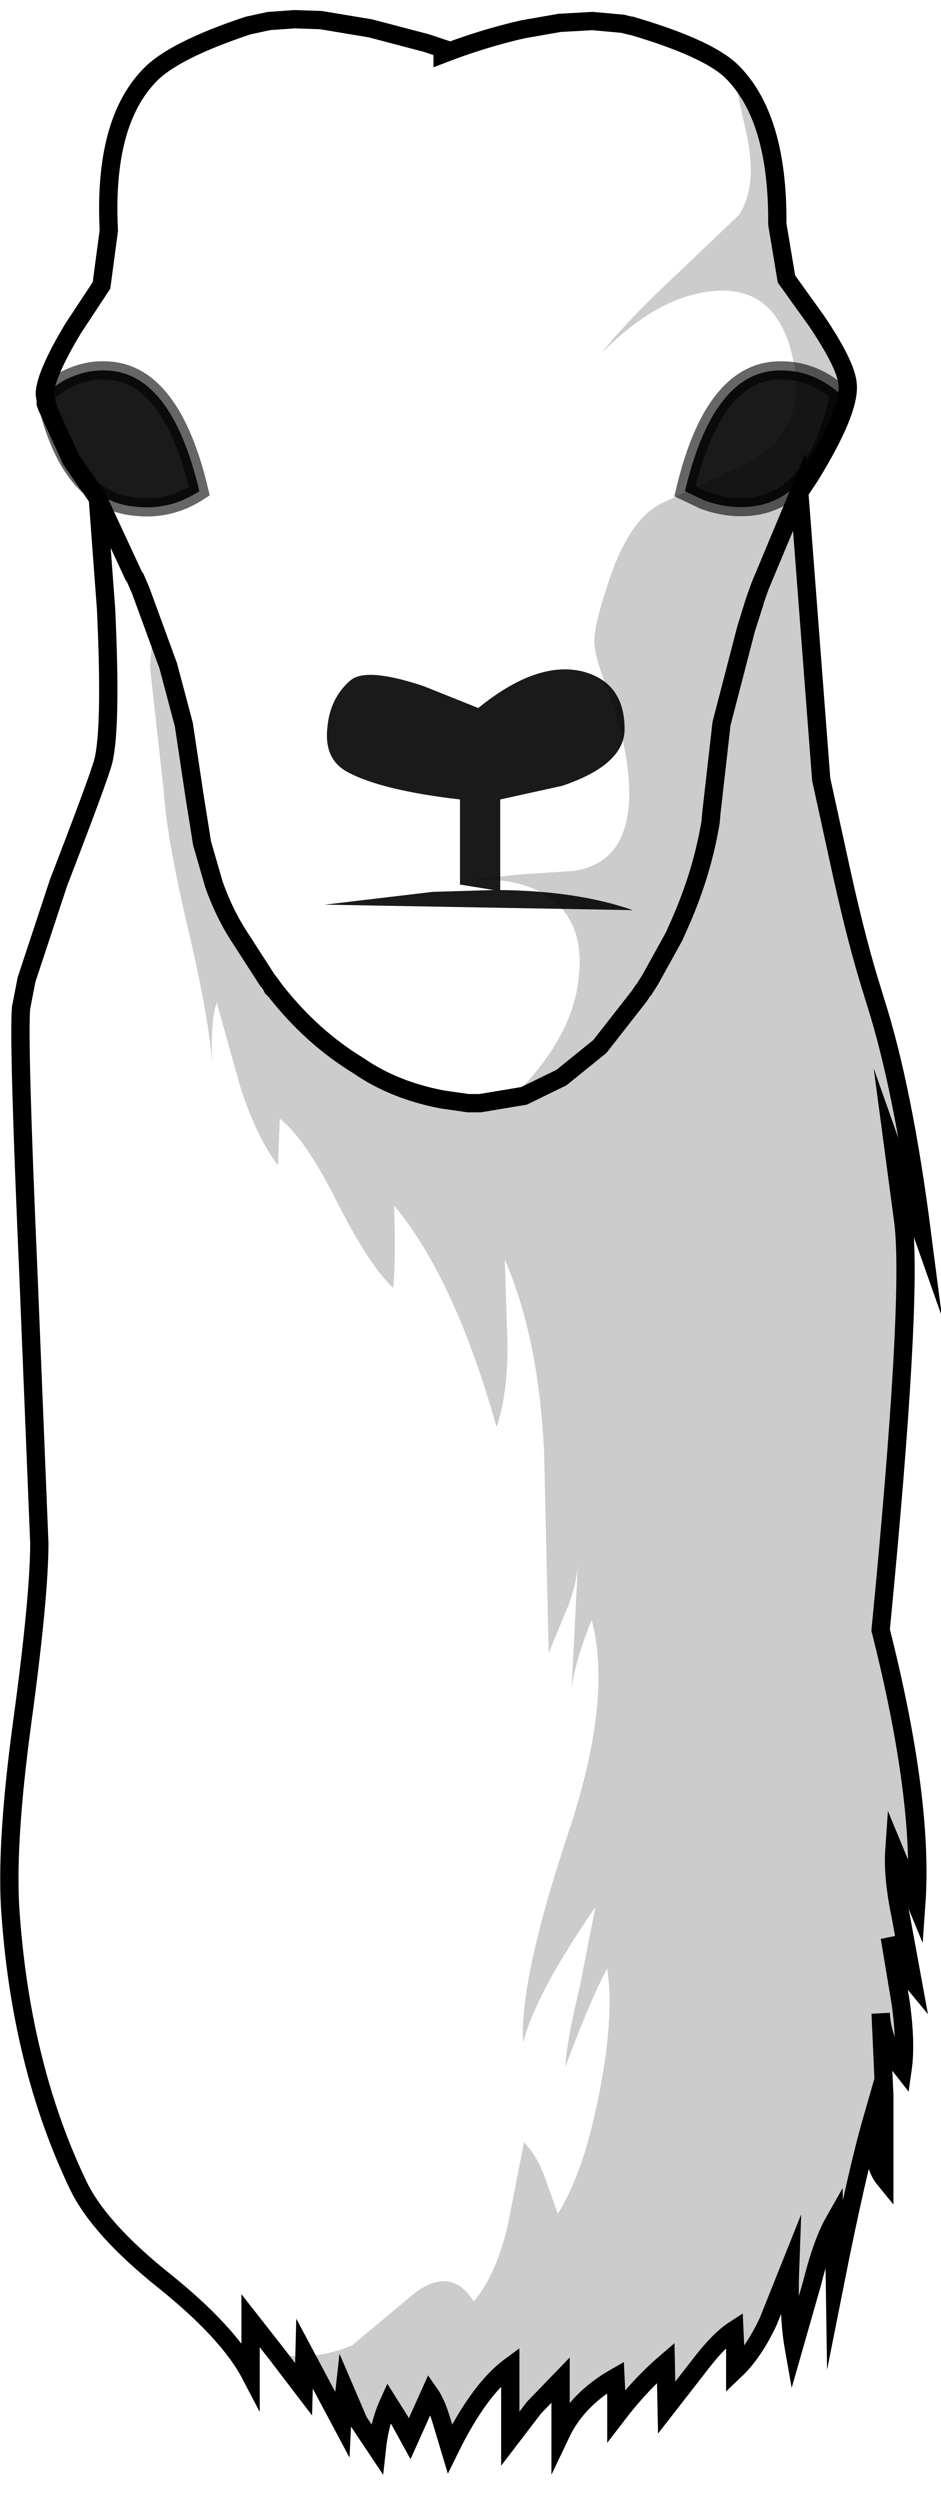 <?xml version="1.0" encoding="UTF-8" standalone="no"?>
<svg xmlns:xlink="http://www.w3.org/1999/xlink" height="136.65px" width="51.45px" xmlns="http://www.w3.org/2000/svg">
  <g transform="matrix(1.0, 0.0, 0.0, 1.0, 24.9, 67.3)">
    <path d="M-19.1 -34.0 L-19.55 -40.05 -19.75 -40.35 -21.0 -42.15 -22.35 -45.1 -22.4 -45.25 -22.4 -45.45 -22.45 -45.75 -22.45 -45.8 Q-22.4 -46.85 -20.9 -49.35 L-19.35 -51.7 -18.95 -54.7 Q-19.25 -60.6 -16.7 -63.2 -15.4 -64.55 -11.35 -65.9 L-10.2 -66.15 -8.8 -66.25 -7.35 -66.2 -4.65 -65.75 -1.6 -64.95 -0.7 -64.65 -0.7 -64.35 Q1.5 -65.2 3.7 -65.7 L5.7 -66.05 7.5 -66.15 9.15 -66.0 9.55 -65.9 9.6 -65.9 Q13.7 -64.7 15.05 -63.45 17.65 -60.95 17.6 -55.05 L18.1 -52.05 19.75 -49.75 Q21.4 -47.3 21.45 -46.25 21.55 -44.8 19.4 -41.3 L18.8 -40.4 20.0 -24.7 20.95 -20.35 Q21.8 -16.4 22.6 -13.75 L23.0 -12.45 Q24.5 -7.7 25.5 0.05 L24.0 -4.2 24.5 -0.45 Q25.0 3.8 23.25 21.8 25.6 31.1 25.2 36.75 L24.0 33.85 Q23.9 35.3 24.35 37.45 L25.0 41.0 Q24.05 39.85 23.75 38.6 L24.35 42.2 Q24.65 44.4 24.45 45.8 23.35 44.4 23.25 42.75 L23.45 47.25 23.45 51.8 Q23.0 51.25 22.85 50.1 L22.8 48.5 Q21.95 51.45 20.75 57.5 L20.7 54.15 Q20.05 55.3 19.5 57.5 L18.5 61.0 Q18.2 59.3 18.3 56.6 L17.1 59.6 Q16.3 61.3 15.3 62.25 L15.3 61.15 15.25 60.05 Q14.4 60.6 13.3 62.05 L11.55 64.3 11.5 61.85 Q10.1 63.05 8.8 64.75 L8.8 63.7 8.75 62.65 Q6.65 63.85 5.75 65.75 L5.75 62.8 4.3 64.3 3.0 66.0 3.0 62.05 Q1.3 63.3 -0.3 66.55 L-0.75 65.05 Q-1.05 64.05 -1.4 63.55 L-2.5 66.0 -3.05 65.0 -3.65 64.05 Q-4.15 65.15 -4.3 66.55 L-5.3 65.05 -6.05 63.3 -6.15 64.2 -6.2 65.2 -8.25 61.35 -8.3 63.3 -9.75 61.4 -11.2 59.55 -11.2 62.5 Q-12.4 60.2 -15.95 57.35 -19.45 54.55 -20.6 52.2 -23.8 45.55 -24.35 36.9 -24.55 33.25 -23.7 26.95 -22.75 20.0 -22.75 17.05 L-23.35 2.25 Q-23.9 -10.35 -23.75 -12.2 L-23.45 -13.75 -21.7 -19.05 Q-19.5 -24.75 -19.25 -25.7 -18.8 -27.55 -19.1 -34.0 M16.35 -34.35 L16.35 -34.4 15.9 -32.95 16.35 -34.35 M-10.0 -13.3 L-9.85 -13.15 -10.0 -13.35 -10.1 -13.5 -10.0 -13.3" fill="#ffffff" fill-opacity="0.0" fill-rule="evenodd" stroke="none"/>
    <path d="M-11.2 62.5 L-12.25 60.95 -12.5 60.6 -11.25 61.1 -11.2 62.5 M-9.7 61.45 L-8.25 61.5 -8.3 63.3 -9.7 61.45 M18.5 61.0 Q18.2 59.3 18.3 56.6 L17.1 59.6 Q16.3 61.3 15.3 62.25 L15.3 61.15 15.25 60.05 Q14.4 60.6 13.3 62.05 L11.55 64.3 11.5 61.85 Q10.1 63.05 8.8 64.75 L8.8 63.7 8.75 62.65 Q6.65 63.85 5.75 65.75 L5.75 62.8 4.3 64.3 3.0 66.0 3.0 62.05 Q1.3 63.3 -0.3 66.55 L-0.75 65.05 Q-1.05 64.05 -1.4 63.55 L-2.5 66.0 -3.05 65.0 -3.65 64.05 Q-4.15 65.15 -4.3 66.55 L-5.3 65.05 -6.05 63.3 -6.15 64.2 -6.2 65.2 -7.5 62.8 -8.15 61.5 Q-6.85 61.4 -5.65 60.9 L-2.3 58.1 Q-0.25 56.5 1.0 58.5 2.2 57.1 2.85 54.4 L3.75 49.8 Q4.4 50.45 4.85 51.6 L5.6 53.7 Q7.0 51.5 7.85 47.2 8.7 42.95 8.3 40.3 7.4 41.95 6.0 45.7 6.1 44.2 6.8 41.3 L7.65 36.95 Q4.4 41.65 3.7 44.35 3.5 40.9 6.2 32.8 8.6 25.55 7.45 21.25 6.55 23.45 6.35 25.05 L6.7 18.15 Q6.65 19.15 6.2 20.4 L5.1 23.05 4.85 12.1 Q4.55 5.8 2.7 1.55 L2.85 6.2 Q2.85 9.0 2.25 10.7 -0.05 2.55 -3.35 -1.4 -3.25 1.6 -3.4 3.1 -4.7 1.9 -6.5 -1.65 -8.2 -5.05 -9.6 -6.15 L-9.65 -4.9 -9.7 -3.6 Q-10.85 -5.1 -11.75 -7.85 L-13.05 -12.5 Q-13.4 -11.5 -13.3 -9.1 -13.45 -11.55 -14.6 -16.45 -15.8 -21.55 -15.95 -24.1 L-16.7 -30.85 -16.5 -33.2 -15.7 -30.9 -14.85 -27.7 -14.25 -23.7 -13.85 -21.2 -13.2 -18.95 Q-12.6 -17.25 -11.65 -15.85 L-10.3 -13.75 -10.1 -13.5 -10.0 -13.35 -9.85 -13.15 Q-7.85 -10.6 -5.3 -9.05 -3.35 -7.7 -0.7 -7.2 L0.7 -7.0 1.35 -7.0 3.75 -7.4 5.8 -8.4 7.9 -10.1 10.05 -12.85 10.25 -13.15 10.3 -13.2 10.65 -13.75 11.95 -16.1 12.35 -17.0 Q13.5 -19.65 13.95 -22.35 L14.0 -22.9 14.55 -27.75 15.9 -32.95 16.35 -34.4 16.65 -35.25 18.8 -40.4 20.0 -24.7 20.95 -20.35 Q21.8 -16.4 22.6 -13.75 L23.0 -12.45 Q24.5 -7.7 25.5 0.05 L24.0 -4.2 24.5 -0.45 Q25.0 3.8 23.25 21.8 25.6 31.1 25.2 36.75 L24.0 33.85 Q23.9 35.3 24.35 37.45 L25.0 41.0 Q24.05 39.85 23.75 38.6 L24.35 42.2 Q24.65 44.4 24.45 45.8 23.35 44.4 23.25 42.75 L23.45 47.25 23.45 51.8 Q23.0 51.25 22.85 50.1 L22.8 48.5 Q21.95 51.45 20.75 57.5 L20.7 54.15 Q20.05 55.3 19.5 57.5 L18.5 61.0" fill="#000000" fill-opacity="0.2" fill-rule="evenodd" stroke="none"/>
    <path d="M3.05 -7.25 Q6.45 -10.55 6.75 -13.95 7.05 -16.8 5.25 -18.15 3.65 -19.4 0.6 -19.2 L3.5 -19.5 6.5 -19.7 Q9.4 -20.15 9.5 -23.7 9.55 -26.25 8.35 -29.5 7.65 -31.3 7.6 -32.1 7.55 -32.95 8.2 -34.95 9.35 -38.8 11.2 -39.75 L16.3 -42.15 Q19.1 -43.95 18.55 -47.2 17.8 -51.65 14.25 -51.4 11.15 -51.2 8.0 -48.0 9.25 -49.65 12.25 -52.45 L15.5 -55.55 Q16.55 -57.15 15.9 -60.05 L15.2 -63.25 Q17.65 -60.8 17.6 -55.05 L18.1 -52.05 19.75 -49.75 Q21.4 -47.3 21.45 -46.25 21.55 -44.6 18.8 -40.4 L16.65 -35.25 Q14.45 -29.15 14.1 -24.1 13.8 -19.15 10.85 -14.1 7.5 -8.35 3.05 -7.25" fill="#000000" fill-opacity="0.2" fill-rule="evenodd" stroke="none"/>
    <path d="M1.25 -28.6 Q4.45 -31.2 6.95 -30.6 9.25 -30.0 9.25 -27.45 9.25 -25.5 5.85 -24.35 L2.45 -23.6 2.45 -18.65 Q6.7 -18.6 9.7 -17.55 L-7.15 -17.85 -1.25 -18.55 2.1 -18.65 0.25 -18.95 0.25 -23.6 Q-4.05 -24.1 -5.9 -25.1 -7.2 -25.8 -7.0 -27.55 -6.85 -29.15 -5.75 -30.1 -4.9 -30.85 -1.75 -29.8 L1.25 -28.6 M21.0 -45.8 Q19.75 -39.9 16.05 -39.6 14.85 -39.5 13.6 -39.95 L12.55 -40.45 Q14.1 -47.0 17.7 -47.05 19.5 -47.1 21.0 -45.8 M-22.45 -45.8 L-21.5 -46.45 Q-20.3 -47.1 -19.15 -47.05 -15.55 -47.0 -14.0 -40.45 -15.6 -39.4 -17.45 -39.6 -21.2 -39.9 -22.45 -45.8" fill="#000000" fill-opacity="0.898" fill-rule="evenodd" stroke="none"/>
    <path d="M21.0 -45.8 Q19.5 -47.1 17.7 -47.05 14.1 -47.0 12.55 -40.45 L13.6 -39.95 Q14.85 -39.5 16.05 -39.6 19.75 -39.9 21.0 -45.8 M-22.45 -45.8 L-21.5 -46.45 Q-20.3 -47.1 -19.15 -47.05 -15.55 -47.0 -14.0 -40.45 -15.6 -39.4 -17.45 -39.6 -21.2 -39.9 -22.45 -45.8" fill="none" stroke="#000000" stroke-linecap="butt" stroke-linejoin="miter-clip" stroke-miterlimit="10.0" stroke-opacity="0.6" stroke-width="1.0"/>
    <path d="M18.8 -40.4 L19.4 -41.3 Q21.55 -44.8 21.45 -46.25 21.4 -47.3 19.75 -49.75 L18.1 -52.05 17.6 -55.05 Q17.65 -60.95 15.05 -63.45 13.7 -64.7 9.6 -65.9 L9.55 -65.9 9.15 -66.0 7.5 -66.15 5.7 -66.05 3.7 -65.7 Q1.5 -65.2 -0.7 -64.35 L-0.7 -64.65 -1.6 -64.95 -4.65 -65.75 -7.35 -66.2 -8.8 -66.25 -10.2 -66.15 -11.35 -65.9 Q-15.4 -64.55 -16.7 -63.2 -19.25 -60.6 -18.95 -54.7 L-19.35 -51.7 -20.9 -49.35 Q-22.4 -46.85 -22.45 -45.8 L-22.45 -45.75 -22.4 -45.45 -22.4 -45.25 -22.35 -45.1 -21.0 -42.15 -19.75 -40.35 -19.55 -40.05 -17.6 -35.85 -17.5 -35.7 -17.2 -35.0 -15.7 -30.9 -14.85 -27.7 -14.25 -23.7 -13.85 -21.2 -13.2 -18.95 Q-12.6 -17.25 -11.65 -15.85 L-10.3 -13.75 -10.1 -13.5 -10.0 -13.35 -9.85 -13.15 Q-7.85 -10.6 -5.3 -9.05 -3.35 -7.7 -0.7 -7.2 L0.7 -7.0 1.35 -7.0 3.75 -7.4 5.8 -8.4 7.9 -10.1 10.05 -12.85 10.25 -13.15 10.3 -13.2 10.65 -13.75 11.95 -16.1 12.35 -17.0 Q13.5 -19.65 13.95 -22.35 L14.0 -22.9 14.55 -27.75 15.9 -32.95 16.35 -34.4 16.65 -35.25 18.8 -40.4 20.0 -24.7 20.95 -20.35 Q21.8 -16.4 22.6 -13.75 L23.0 -12.45 Q24.5 -7.7 25.5 0.05 L24.0 -4.2 24.5 -0.45 Q25.0 3.8 23.25 21.8 25.6 31.1 25.2 36.75 L24.0 33.85 Q23.9 35.3 24.35 37.45 L25.0 41.0 Q24.05 39.85 23.75 38.6 L24.35 42.2 Q24.65 44.4 24.45 45.8 23.35 44.4 23.25 42.75 L23.45 47.25 23.45 51.8 Q23.0 51.25 22.85 50.1 L22.8 48.5 Q21.95 51.45 20.75 57.5 L20.7 54.15 Q20.05 55.3 19.5 57.5 L18.5 61.0 Q18.2 59.3 18.3 56.6 L17.1 59.6 Q16.3 61.3 15.3 62.25 L15.3 61.15 15.25 60.05 Q14.4 60.6 13.3 62.05 L11.55 64.3 11.5 61.85 Q10.1 63.05 8.8 64.75 L8.8 63.7 8.75 62.65 Q6.65 63.85 5.75 65.75 L5.75 62.8 4.3 64.3 3.0 66.0 3.0 62.05 Q1.3 63.3 -0.3 66.55 L-0.75 65.05 Q-1.05 64.05 -1.4 63.55 L-2.5 66.0 -3.05 65.0 -3.65 64.05 Q-4.15 65.15 -4.3 66.55 L-5.3 65.05 -6.05 63.3 -6.15 64.2 -6.2 65.2 -8.25 61.35 -8.3 63.3 -9.75 61.4 -11.2 59.55 -11.2 62.5 Q-12.4 60.2 -15.95 57.35 -19.45 54.55 -20.6 52.2 -23.8 45.55 -24.35 36.9 -24.55 33.25 -23.7 26.95 -22.75 20.0 -22.75 17.05 L-23.35 2.25 Q-23.9 -10.35 -23.75 -12.2 L-23.45 -13.75 -21.7 -19.05 Q-19.5 -24.75 -19.25 -25.7 -18.8 -27.55 -19.1 -34.0 L-19.55 -40.05 M15.9 -32.95 L16.35 -34.35 16.35 -34.4 M-10.1 -13.5 L-10.0 -13.3 -9.85 -13.15" fill="none" stroke="#000000" stroke-linecap="round" stroke-linejoin="miter-clip" stroke-miterlimit="10.0" stroke-width="1.0"/>
  </g>
</svg>
